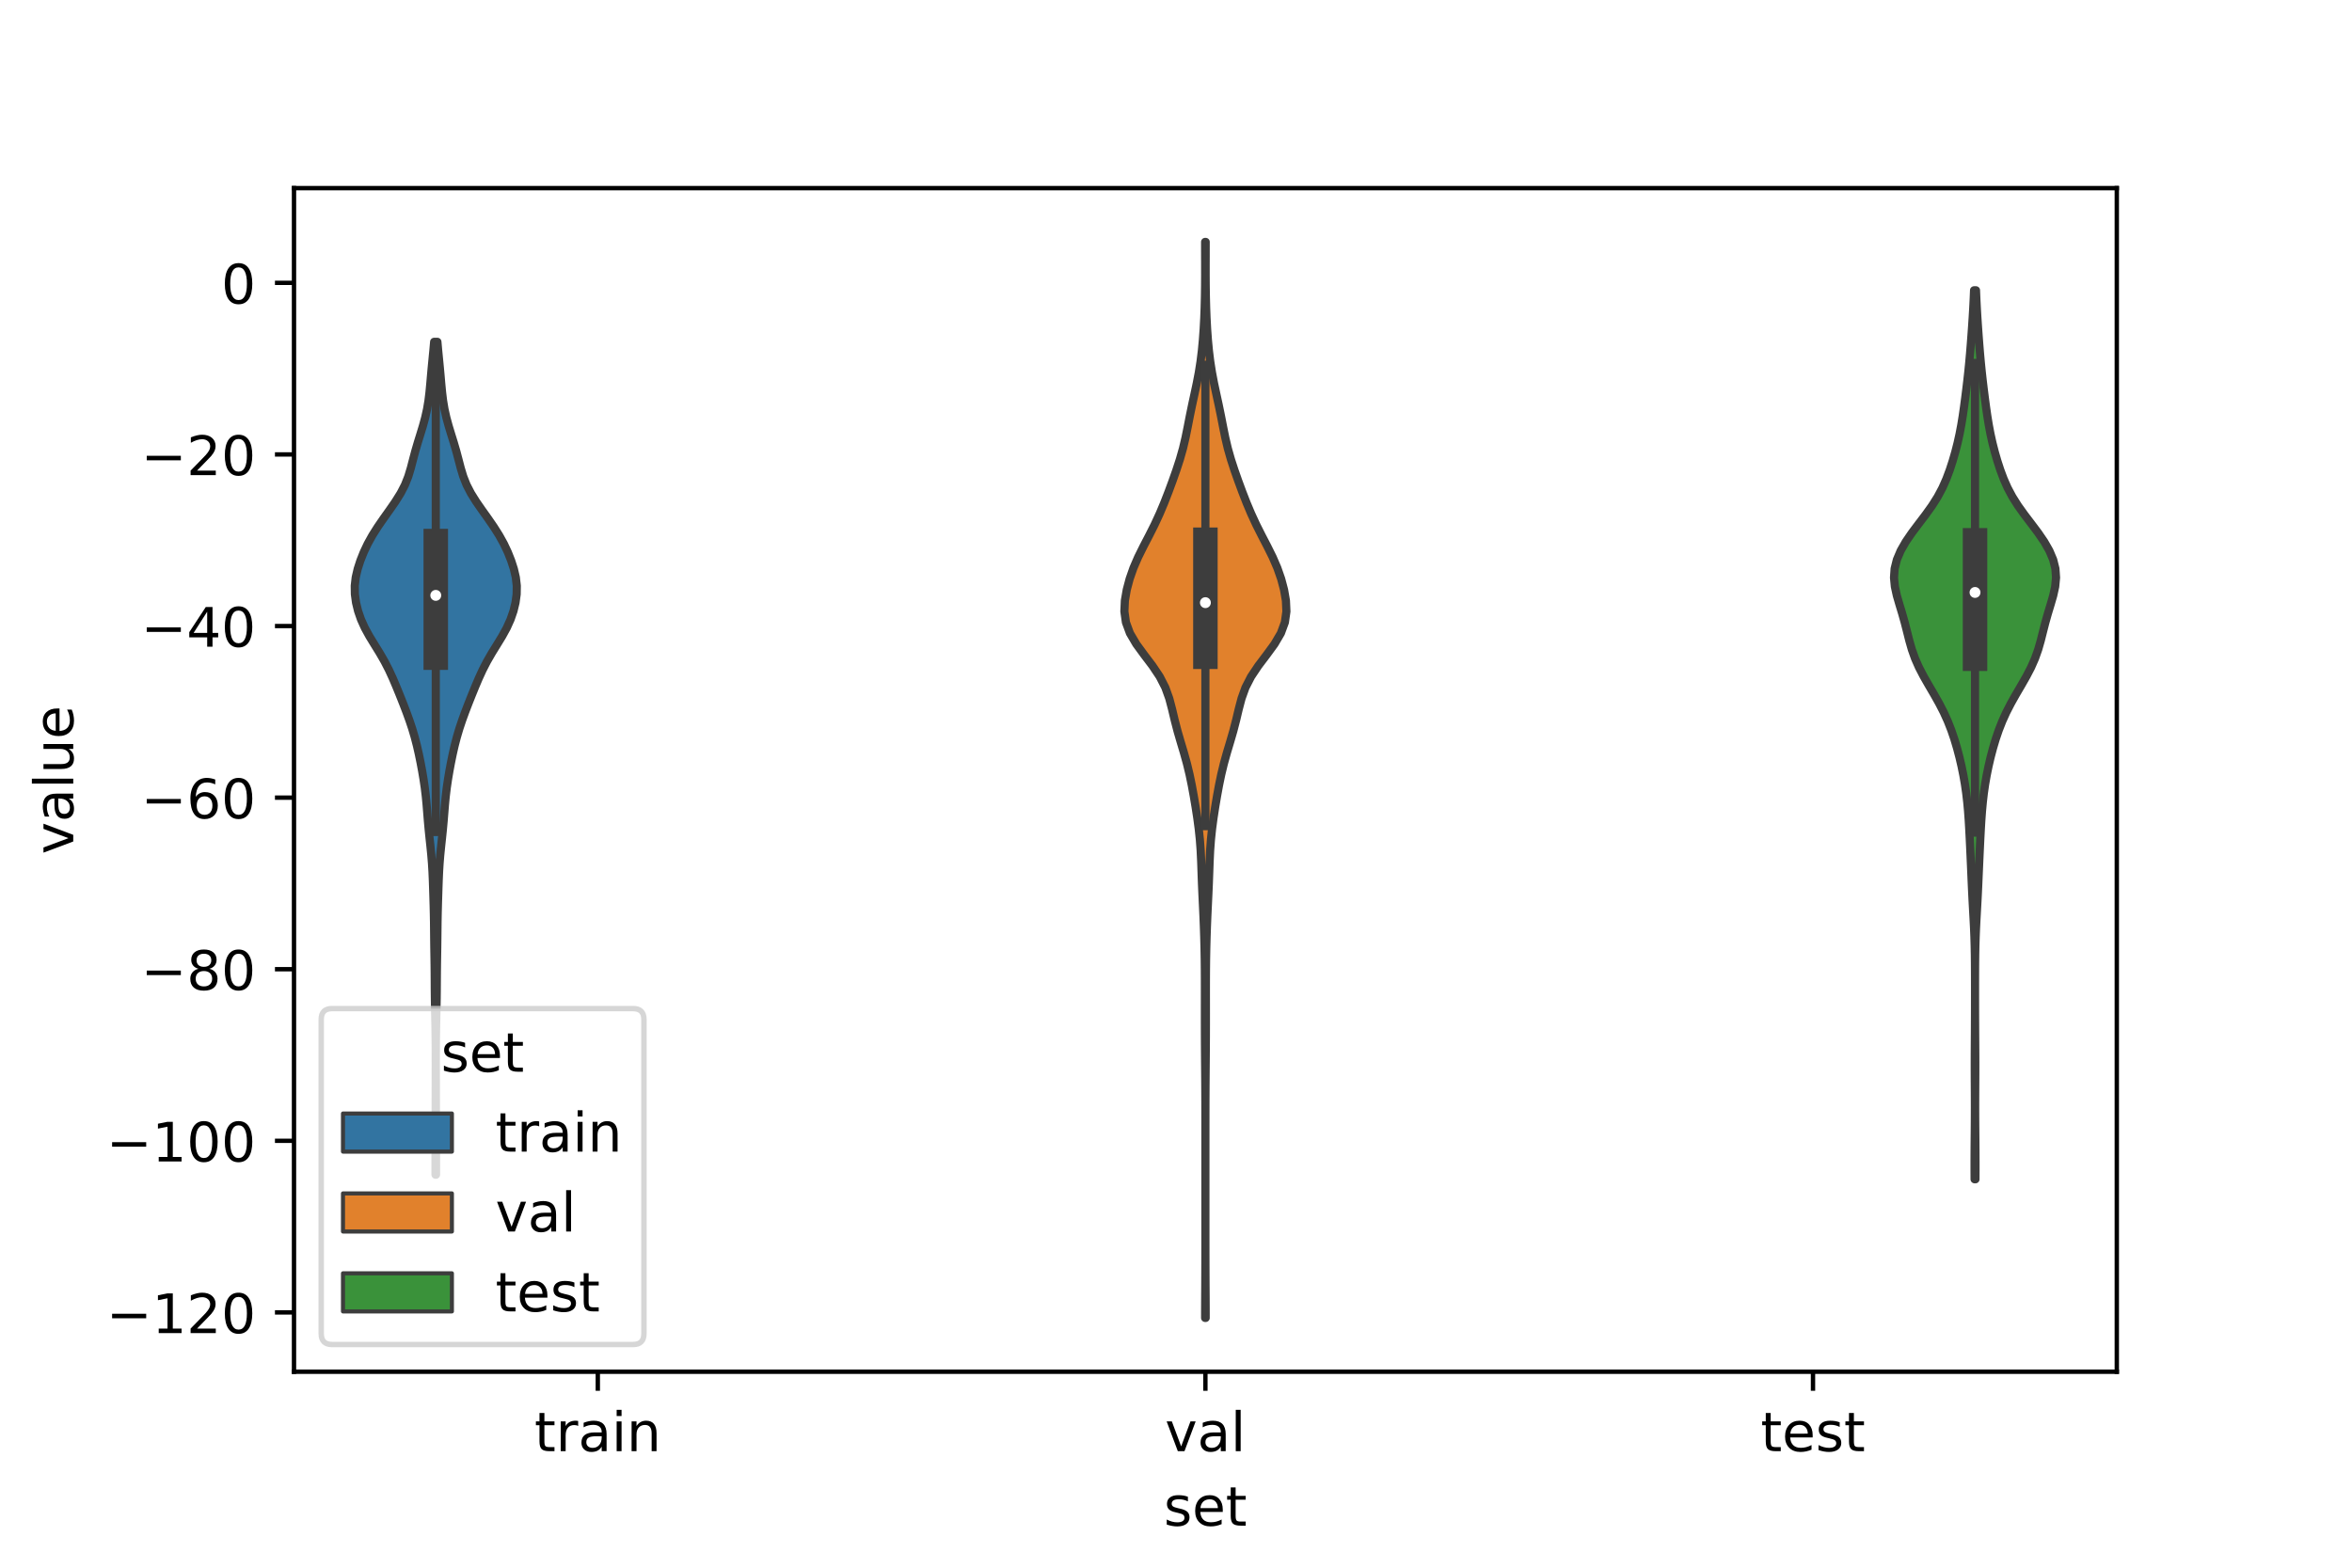 <?xml version="1.0" encoding="utf-8" standalone="no"?>
<!DOCTYPE svg PUBLIC "-//W3C//DTD SVG 1.1//EN"
  "http://www.w3.org/Graphics/SVG/1.1/DTD/svg11.dtd">
<!-- Created with matplotlib (https://matplotlib.org/) -->
<svg height="288pt" version="1.1" viewBox="0 0 432 288" width="432pt" xmlns="http://www.w3.org/2000/svg" xmlns:xlink="http://www.w3.org/1999/xlink">
 <defs>
  <style type="text/css">*{stroke-linecap:butt;stroke-linejoin:round;}</style>
 </defs>
 <g id="figure_1">
  <g id="patch_1">
   <path d="M 0 288 
L 432 288 
L 432 0 
L 0 0 
z
" style="fill:#ffffff;"/>
  </g>
  <g id="axes_1">
   <g id="patch_2">
    <path d="M 54 252 
L 388.8 252 
L 388.8 34.56 
L 54 34.56 
z
" style="fill:#ffffff;"/>
   </g>
   <g id="PolyCollection_1">
    <defs>
     <path d="M 80.089 -72.193 
L 79.991 -72.193 
L 79.987 -73.738 
L 79.99 -75.284 
L 79.997 -76.83 
L 80.005 -78.375 
L 80.012 -79.921 
L 80.016 -81.466 
L 80.017 -83.012 
L 80.017 -84.557 
L 80.018 -86.103 
L 80.021 -87.648 
L 80.026 -89.194 
L 80.03 -90.74 
L 80.033 -92.285 
L 80.031 -93.831 
L 80.025 -95.376 
L 80.013 -96.922 
L 79.994 -98.467 
L 79.967 -100.013 
L 79.935 -101.558 
L 79.902 -103.104 
L 79.875 -104.65 
L 79.858 -106.195 
L 79.849 -107.741 
L 79.839 -109.286 
L 79.822 -110.832 
L 79.797 -112.377 
L 79.771 -113.923 
L 79.751 -115.469 
L 79.735 -117.014 
L 79.718 -118.56 
L 79.69 -120.105 
L 79.652 -121.651 
L 79.606 -123.196 
L 79.557 -124.742 
L 79.504 -126.287 
L 79.437 -127.833 
L 79.344 -129.379 
L 79.219 -130.924 
L 79.066 -132.47 
L 78.901 -134.015 
L 78.742 -135.561 
L 78.602 -137.106 
L 78.477 -138.652 
L 78.353 -140.198 
L 78.206 -141.743 
L 78.02 -143.289 
L 77.794 -144.834 
L 77.533 -146.38 
L 77.244 -147.925 
L 76.928 -149.471 
L 76.576 -151.016 
L 76.176 -152.562 
L 75.719 -154.108 
L 75.204 -155.653 
L 74.642 -157.199 
L 74.047 -158.744 
L 73.433 -160.29 
L 72.803 -161.835 
L 72.146 -163.381 
L 71.436 -164.926 
L 70.641 -166.472 
L 69.751 -168.018 
L 68.796 -169.563 
L 67.852 -171.109 
L 67.003 -172.654 
L 66.305 -174.2 
L 65.77 -175.745 
L 65.394 -177.291 
L 65.183 -178.837 
L 65.16 -180.382 
L 65.338 -181.928 
L 65.696 -183.473 
L 66.196 -185.019 
L 66.811 -186.564 
L 67.543 -188.11 
L 68.4 -189.655 
L 69.377 -191.201 
L 70.442 -192.747 
L 71.544 -194.292 
L 72.616 -195.838 
L 73.583 -197.383 
L 74.382 -198.929 
L 74.994 -200.474 
L 75.46 -202.02 
L 75.862 -203.566 
L 76.273 -205.111 
L 76.724 -206.657 
L 77.204 -208.202 
L 77.675 -209.748 
L 78.096 -211.293 
L 78.44 -212.839 
L 78.698 -214.384 
L 78.885 -215.93 
L 79.032 -217.476 
L 79.166 -219.021 
L 79.306 -220.567 
L 79.455 -222.112 
L 79.605 -223.658 
L 79.742 -225.203 
L 80.338 -225.203 
L 80.338 -225.203 
L 80.475 -223.658 
L 80.625 -222.112 
L 80.774 -220.567 
L 80.914 -219.021 
L 81.048 -217.476 
L 81.195 -215.93 
L 81.382 -214.384 
L 81.64 -212.839 
L 81.984 -211.293 
L 82.405 -209.748 
L 82.876 -208.202 
L 83.356 -206.657 
L 83.807 -205.111 
L 84.218 -203.566 
L 84.62 -202.02 
L 85.086 -200.474 
L 85.698 -198.929 
L 86.497 -197.383 
L 87.464 -195.838 
L 88.536 -194.292 
L 89.638 -192.747 
L 90.703 -191.201 
L 91.68 -189.655 
L 92.537 -188.11 
L 93.269 -186.564 
L 93.884 -185.019 
L 94.384 -183.473 
L 94.742 -181.928 
L 94.92 -180.382 
L 94.897 -178.837 
L 94.686 -177.291 
L 94.31 -175.745 
L 93.775 -174.2 
L 93.077 -172.654 
L 92.228 -171.109 
L 91.284 -169.563 
L 90.329 -168.018 
L 89.439 -166.472 
L 88.644 -164.926 
L 87.934 -163.381 
L 87.277 -161.835 
L 86.647 -160.29 
L 86.033 -158.744 
L 85.438 -157.199 
L 84.876 -155.653 
L 84.361 -154.108 
L 83.904 -152.562 
L 83.504 -151.016 
L 83.152 -149.471 
L 82.836 -147.925 
L 82.547 -146.38 
L 82.286 -144.834 
L 82.06 -143.289 
L 81.874 -141.743 
L 81.727 -140.198 
L 81.603 -138.652 
L 81.478 -137.106 
L 81.338 -135.561 
L 81.179 -134.015 
L 81.014 -132.47 
L 80.861 -130.924 
L 80.736 -129.379 
L 80.643 -127.833 
L 80.576 -126.287 
L 80.523 -124.742 
L 80.474 -123.196 
L 80.428 -121.651 
L 80.39 -120.105 
L 80.362 -118.56 
L 80.345 -117.014 
L 80.329 -115.469 
L 80.309 -113.923 
L 80.283 -112.377 
L 80.258 -110.832 
L 80.241 -109.286 
L 80.231 -107.741 
L 80.222 -106.195 
L 80.205 -104.65 
L 80.178 -103.104 
L 80.145 -101.558 
L 80.113 -100.013 
L 80.086 -98.467 
L 80.067 -96.922 
L 80.055 -95.376 
L 80.049 -93.831 
L 80.047 -92.285 
L 80.05 -90.74 
L 80.054 -89.194 
L 80.059 -87.648 
L 80.062 -86.103 
L 80.063 -84.557 
L 80.063 -83.012 
L 80.064 -81.466 
L 80.068 -79.921 
L 80.075 -78.375 
L 80.083 -76.83 
L 80.09 -75.284 
L 80.093 -73.738 
L 80.089 -72.193 
z
" id="m1e83933c35" style="stroke:#3d3d3d;stroke-width:1.5;"/>
    </defs>
    <g clip-path="url(#p660377925d)">
     <use style="fill:#3274a1;stroke:#3d3d3d;stroke-width:1.5;" x="0" xlink:href="#m1e83933c35" y="288"/>
    </g>
   </g>
   <g id="PolyCollection_2">
    <defs>
     <path d="M 221.45 -45.884 
L 221.35 -45.884 
L 221.354 -47.88 
L 221.364 -49.877 
L 221.377 -51.874 
L 221.387 -53.87 
L 221.394 -55.867 
L 221.398 -57.864 
L 221.399 -59.86 
L 221.4 -61.857 
L 221.4 -63.854 
L 221.4 -65.851 
L 221.4 -67.847 
L 221.4 -69.844 
L 221.4 -71.841 
L 221.4 -73.837 
L 221.4 -75.834 
L 221.4 -77.831 
L 221.4 -79.827 
L 221.399 -81.824 
L 221.397 -83.821 
L 221.393 -85.818 
L 221.384 -87.814 
L 221.371 -89.811 
L 221.355 -91.808 
L 221.337 -93.804 
L 221.323 -95.801 
L 221.313 -97.798 
L 221.309 -99.794 
L 221.308 -101.791 
L 221.309 -103.788 
L 221.31 -105.784 
L 221.308 -107.781 
L 221.299 -109.778 
L 221.278 -111.775 
L 221.241 -113.771 
L 221.189 -115.768 
L 221.122 -117.765 
L 221.042 -119.761 
L 220.95 -121.758 
L 220.855 -123.755 
L 220.768 -125.751 
L 220.696 -127.748 
L 220.626 -129.745 
L 220.531 -131.741 
L 220.385 -133.738 
L 220.176 -135.735 
L 219.911 -137.732 
L 219.604 -139.728 
L 219.269 -141.725 
L 218.903 -143.722 
L 218.49 -145.718 
L 218.008 -147.715 
L 217.453 -149.712 
L 216.856 -151.708 
L 216.276 -153.705 
L 215.758 -155.702 
L 215.284 -157.699 
L 214.758 -159.695 
L 214.039 -161.692 
L 213.015 -163.689 
L 211.682 -165.685 
L 210.17 -167.682 
L 208.71 -169.679 
L 207.537 -171.675 
L 206.801 -173.672 
L 206.52 -175.669 
L 206.61 -177.665 
L 206.956 -179.662 
L 207.486 -181.659 
L 208.184 -183.656 
L 209.047 -185.652 
L 210.037 -187.649 
L 211.075 -189.646 
L 212.079 -191.642 
L 213.002 -193.639 
L 213.842 -195.636 
L 214.62 -197.632 
L 215.359 -199.629 
L 216.064 -201.626 
L 216.715 -203.622 
L 217.281 -205.619 
L 217.752 -207.616 
L 218.157 -209.613 
L 218.546 -211.609 
L 218.957 -213.606 
L 219.391 -215.603 
L 219.817 -217.599 
L 220.198 -219.596 
L 220.511 -221.593 
L 220.756 -223.589 
L 220.943 -225.586 
L 221.086 -227.583 
L 221.192 -229.58 
L 221.267 -231.576 
L 221.317 -233.573 
L 221.345 -235.57 
L 221.356 -237.566 
L 221.355 -239.563 
L 221.35 -241.56 
L 221.349 -243.556 
L 221.451 -243.556 
L 221.451 -243.556 
L 221.45 -241.56 
L 221.445 -239.563 
L 221.444 -237.566 
L 221.455 -235.57 
L 221.483 -233.573 
L 221.533 -231.576 
L 221.608 -229.58 
L 221.714 -227.583 
L 221.857 -225.586 
L 222.044 -223.589 
L 222.289 -221.593 
L 222.602 -219.596 
L 222.983 -217.599 
L 223.409 -215.603 
L 223.843 -213.606 
L 224.254 -211.609 
L 224.643 -209.613 
L 225.048 -207.616 
L 225.519 -205.619 
L 226.085 -203.622 
L 226.736 -201.626 
L 227.441 -199.629 
L 228.18 -197.632 
L 228.958 -195.636 
L 229.798 -193.639 
L 230.721 -191.642 
L 231.725 -189.646 
L 232.763 -187.649 
L 233.753 -185.652 
L 234.616 -183.656 
L 235.314 -181.659 
L 235.844 -179.662 
L 236.19 -177.665 
L 236.28 -175.669 
L 235.999 -173.672 
L 235.263 -171.675 
L 234.09 -169.679 
L 232.63 -167.682 
L 231.118 -165.685 
L 229.785 -163.689 
L 228.761 -161.692 
L 228.042 -159.695 
L 227.516 -157.699 
L 227.042 -155.702 
L 226.524 -153.705 
L 225.944 -151.708 
L 225.347 -149.712 
L 224.792 -147.715 
L 224.31 -145.718 
L 223.897 -143.722 
L 223.531 -141.725 
L 223.196 -139.728 
L 222.889 -137.732 
L 222.624 -135.735 
L 222.415 -133.738 
L 222.269 -131.741 
L 222.174 -129.745 
L 222.104 -127.748 
L 222.032 -125.751 
L 221.945 -123.755 
L 221.85 -121.758 
L 221.758 -119.761 
L 221.678 -117.765 
L 221.611 -115.768 
L 221.559 -113.771 
L 221.522 -111.775 
L 221.501 -109.778 
L 221.492 -107.781 
L 221.49 -105.784 
L 221.491 -103.788 
L 221.492 -101.791 
L 221.491 -99.794 
L 221.487 -97.798 
L 221.477 -95.801 
L 221.463 -93.804 
L 221.445 -91.808 
L 221.429 -89.811 
L 221.416 -87.814 
L 221.407 -85.818 
L 221.403 -83.821 
L 221.401 -81.824 
L 221.4 -79.827 
L 221.4 -77.831 
L 221.4 -75.834 
L 221.4 -73.837 
L 221.4 -71.841 
L 221.4 -69.844 
L 221.4 -67.847 
L 221.4 -65.851 
L 221.4 -63.854 
L 221.4 -61.857 
L 221.401 -59.86 
L 221.402 -57.864 
L 221.406 -55.867 
L 221.413 -53.87 
L 221.423 -51.874 
L 221.436 -49.877 
L 221.446 -47.88 
L 221.45 -45.884 
z
" id="mae3b6463e2" style="stroke:#3d3d3d;stroke-width:1.5;"/>
    </defs>
    <g clip-path="url(#p660377925d)">
     <use style="fill:#e1812c;stroke:#3d3d3d;stroke-width:1.5;" x="0" xlink:href="#mae3b6463e2" y="288"/>
    </g>
   </g>
   <g id="PolyCollection_3">
    <defs>
     <path d="M 362.839 -71.357 
L 362.681 -71.357 
L 362.673 -73.007 
L 362.673 -74.656 
L 362.68 -76.306 
L 362.692 -77.956 
L 362.707 -79.605 
L 362.721 -81.255 
L 362.731 -82.904 
L 362.735 -84.554 
L 362.732 -86.204 
L 362.725 -87.853 
L 362.716 -89.503 
L 362.71 -91.152 
L 362.709 -92.802 
L 362.714 -94.452 
L 362.724 -96.101 
L 362.734 -97.751 
L 362.744 -99.4 
L 362.751 -101.05 
L 362.756 -102.7 
L 362.758 -104.349 
L 362.759 -105.999 
L 362.758 -107.649 
L 362.754 -109.298 
L 362.745 -110.948 
L 362.727 -112.597 
L 362.696 -114.247 
L 362.646 -115.897 
L 362.578 -117.546 
L 362.494 -119.196 
L 362.403 -120.845 
L 362.313 -122.495 
L 362.231 -124.145 
L 362.156 -125.794 
L 362.085 -127.444 
L 362.013 -129.093 
L 361.94 -130.743 
L 361.864 -132.393 
L 361.785 -134.042 
L 361.699 -135.692 
L 361.601 -137.342 
L 361.482 -138.991 
L 361.331 -140.641 
L 361.141 -142.29 
L 360.903 -143.94 
L 360.616 -145.59 
L 360.28 -147.239 
L 359.895 -148.889 
L 359.461 -150.538 
L 358.97 -152.188 
L 358.409 -153.838 
L 357.762 -155.487 
L 357.015 -157.137 
L 356.167 -158.786 
L 355.238 -160.436 
L 354.272 -162.086 
L 353.328 -163.735 
L 352.469 -165.385 
L 351.741 -167.034 
L 351.155 -168.684 
L 350.683 -170.334 
L 350.267 -171.983 
L 349.845 -173.633 
L 349.38 -175.283 
L 348.879 -176.932 
L 348.401 -178.582 
L 348.038 -180.231 
L 347.88 -181.881 
L 347.994 -183.531 
L 348.406 -185.18 
L 349.104 -186.83 
L 350.047 -188.479 
L 351.177 -190.129 
L 352.415 -191.779 
L 353.67 -193.428 
L 354.853 -195.078 
L 355.896 -196.727 
L 356.776 -198.377 
L 357.505 -200.027 
L 358.121 -201.676 
L 358.658 -203.326 
L 359.135 -204.976 
L 359.556 -206.625 
L 359.921 -208.275 
L 360.233 -209.924 
L 360.501 -211.574 
L 360.737 -213.224 
L 360.955 -214.873 
L 361.162 -216.523 
L 361.358 -218.172 
L 361.54 -219.822 
L 361.704 -221.472 
L 361.851 -223.121 
L 361.984 -224.771 
L 362.108 -226.42 
L 362.225 -228.07 
L 362.334 -229.72 
L 362.431 -231.369 
L 362.514 -233.019 
L 362.583 -234.669 
L 362.937 -234.669 
L 362.937 -234.669 
L 363.006 -233.019 
L 363.089 -231.369 
L 363.186 -229.72 
L 363.295 -228.07 
L 363.412 -226.42 
L 363.536 -224.771 
L 363.669 -223.121 
L 363.816 -221.472 
L 363.98 -219.822 
L 364.162 -218.172 
L 364.358 -216.523 
L 364.565 -214.873 
L 364.783 -213.224 
L 365.019 -211.574 
L 365.287 -209.924 
L 365.599 -208.275 
L 365.964 -206.625 
L 366.385 -204.976 
L 366.862 -203.326 
L 367.399 -201.676 
L 368.015 -200.027 
L 368.744 -198.377 
L 369.624 -196.727 
L 370.667 -195.078 
L 371.85 -193.428 
L 373.105 -191.779 
L 374.343 -190.129 
L 375.473 -188.479 
L 376.416 -186.83 
L 377.114 -185.18 
L 377.526 -183.531 
L 377.64 -181.881 
L 377.482 -180.231 
L 377.119 -178.582 
L 376.641 -176.932 
L 376.14 -175.283 
L 375.675 -173.633 
L 375.253 -171.983 
L 374.837 -170.334 
L 374.365 -168.684 
L 373.779 -167.034 
L 373.051 -165.385 
L 372.192 -163.735 
L 371.248 -162.086 
L 370.282 -160.436 
L 369.353 -158.786 
L 368.505 -157.137 
L 367.758 -155.487 
L 367.111 -153.838 
L 366.55 -152.188 
L 366.059 -150.538 
L 365.625 -148.889 
L 365.24 -147.239 
L 364.904 -145.59 
L 364.617 -143.94 
L 364.379 -142.29 
L 364.189 -140.641 
L 364.038 -138.991 
L 363.919 -137.342 
L 363.821 -135.692 
L 363.735 -134.042 
L 363.656 -132.393 
L 363.58 -130.743 
L 363.507 -129.093 
L 363.435 -127.444 
L 363.364 -125.794 
L 363.289 -124.145 
L 363.207 -122.495 
L 363.117 -120.845 
L 363.026 -119.196 
L 362.942 -117.546 
L 362.874 -115.897 
L 362.824 -114.247 
L 362.793 -112.597 
L 362.775 -110.948 
L 362.766 -109.298 
L 362.762 -107.649 
L 362.761 -105.999 
L 362.762 -104.349 
L 362.764 -102.7 
L 362.769 -101.05 
L 362.776 -99.4 
L 362.786 -97.751 
L 362.796 -96.101 
L 362.806 -94.452 
L 362.811 -92.802 
L 362.81 -91.152 
L 362.804 -89.503 
L 362.795 -87.853 
L 362.788 -86.204 
L 362.785 -84.554 
L 362.789 -82.904 
L 362.799 -81.255 
L 362.813 -79.605 
L 362.828 -77.956 
L 362.84 -76.306 
L 362.847 -74.656 
L 362.847 -73.007 
L 362.839 -71.357 
z
" id="m140e6b0189" style="stroke:#3d3d3d;stroke-width:1.5;"/>
    </defs>
    <g clip-path="url(#p660377925d)">
     <use style="fill:#3a923a;stroke:#3d3d3d;stroke-width:1.5;" x="0" xlink:href="#m140e6b0189" y="288"/>
    </g>
   </g>
   <g id="patch_3">
    <path clip-path="url(#p660377925d)" d="M 109.8 51.962 
L 109.8 51.962 
L 109.8 51.962 
L 109.8 51.962 
z
" style="fill:#3274a1;stroke:#3d3d3d;stroke-linejoin:miter;stroke-width:0.75;"/>
   </g>
   <g id="patch_4">
    <path clip-path="url(#p660377925d)" d="M 109.8 51.962 
L 109.8 51.962 
L 109.8 51.962 
L 109.8 51.962 
z
" style="fill:#e1812c;stroke:#3d3d3d;stroke-linejoin:miter;stroke-width:0.75;"/>
   </g>
   <g id="patch_5">
    <path clip-path="url(#p660377925d)" d="M 109.8 51.962 
L 109.8 51.962 
L 109.8 51.962 
L 109.8 51.962 
z
" style="fill:#3a923a;stroke:#3d3d3d;stroke-linejoin:miter;stroke-width:0.75;"/>
   </g>
   <g id="matplotlib.axis_1">
    <g id="xtick_1">
     <g id="line2d_1">
      <defs>
       <path d="M 0 0 
L 0 3.5 
" id="me45b141581" style="stroke:#000000;stroke-width:0.8;"/>
      </defs>
      <g>
       <use style="stroke:#000000;stroke-width:0.8;" x="109.8" xlink:href="#me45b141581" y="252"/>
      </g>
     </g>
     <g id="text_1">
      <!-- train -->
      <g transform="translate(98.162 266.598)scale(0.1 -0.1)">
       <defs>
        <path d="M 18.312 70.219 
L 18.312 54.688 
L 36.812 54.688 
L 36.812 47.703 
L 18.312 47.703 
L 18.312 18.016 
Q 18.312 11.328 20.141 9.422 
Q 21.969 7.516 27.594 7.516 
L 36.812 7.516 
L 36.812 0 
L 27.594 0 
Q 17.188 0 13.234 3.875 
Q 9.281 7.766 9.281 18.016 
L 9.281 47.703 
L 2.688 47.703 
L 2.688 54.688 
L 9.281 54.688 
L 9.281 70.219 
z
" id="DejaVuSans-116"/>
        <path d="M 41.109 46.297 
Q 39.594 47.172 37.812 47.578 
Q 36.031 48 33.891 48 
Q 26.266 48 22.188 43.047 
Q 18.109 38.094 18.109 28.812 
L 18.109 0 
L 9.078 0 
L 9.078 54.688 
L 18.109 54.688 
L 18.109 46.188 
Q 20.953 51.172 25.484 53.578 
Q 30.031 56 36.531 56 
Q 37.453 56 38.578 55.875 
Q 39.703 55.766 41.062 55.516 
z
" id="DejaVuSans-114"/>
        <path d="M 34.281 27.484 
Q 23.391 27.484 19.188 25 
Q 14.984 22.516 14.984 16.5 
Q 14.984 11.719 18.141 8.906 
Q 21.297 6.109 26.703 6.109 
Q 34.188 6.109 38.703 11.406 
Q 43.219 16.703 43.219 25.484 
L 43.219 27.484 
z
M 52.203 31.203 
L 52.203 0 
L 43.219 0 
L 43.219 8.297 
Q 40.141 3.328 35.547 0.953 
Q 30.953 -1.422 24.312 -1.422 
Q 15.922 -1.422 10.953 3.297 
Q 6 8.016 6 15.922 
Q 6 25.141 12.172 29.828 
Q 18.359 34.516 30.609 34.516 
L 43.219 34.516 
L 43.219 35.406 
Q 43.219 41.609 39.141 45 
Q 35.062 48.391 27.688 48.391 
Q 23 48.391 18.547 47.266 
Q 14.109 46.141 10.016 43.891 
L 10.016 52.203 
Q 14.938 54.109 19.578 55.047 
Q 24.219 56 28.609 56 
Q 40.484 56 46.344 49.844 
Q 52.203 43.703 52.203 31.203 
z
" id="DejaVuSans-97"/>
        <path d="M 9.422 54.688 
L 18.406 54.688 
L 18.406 0 
L 9.422 0 
z
M 9.422 75.984 
L 18.406 75.984 
L 18.406 64.594 
L 9.422 64.594 
z
" id="DejaVuSans-105"/>
        <path d="M 54.891 33.016 
L 54.891 0 
L 45.906 0 
L 45.906 32.719 
Q 45.906 40.484 42.875 44.328 
Q 39.844 48.188 33.797 48.188 
Q 26.516 48.188 22.312 43.547 
Q 18.109 38.922 18.109 30.906 
L 18.109 0 
L 9.078 0 
L 9.078 54.688 
L 18.109 54.688 
L 18.109 46.188 
Q 21.344 51.125 25.703 53.562 
Q 30.078 56 35.797 56 
Q 45.219 56 50.047 50.172 
Q 54.891 44.344 54.891 33.016 
z
" id="DejaVuSans-110"/>
       </defs>
       <use xlink:href="#DejaVuSans-116"/>
       <use x="39.209" xlink:href="#DejaVuSans-114"/>
       <use x="80.322" xlink:href="#DejaVuSans-97"/>
       <use x="141.602" xlink:href="#DejaVuSans-105"/>
       <use x="169.385" xlink:href="#DejaVuSans-110"/>
      </g>
     </g>
    </g>
    <g id="xtick_2">
     <g id="line2d_2">
      <g>
       <use style="stroke:#000000;stroke-width:0.8;" x="221.4" xlink:href="#me45b141581" y="252"/>
      </g>
     </g>
     <g id="text_2">
      <!-- val -->
      <g transform="translate(213.988 266.598)scale(0.1 -0.1)">
       <defs>
        <path d="M 2.984 54.688 
L 12.5 54.688 
L 29.594 8.797 
L 46.688 54.688 
L 56.203 54.688 
L 35.688 0 
L 23.484 0 
z
" id="DejaVuSans-118"/>
        <path d="M 9.422 75.984 
L 18.406 75.984 
L 18.406 0 
L 9.422 0 
z
" id="DejaVuSans-108"/>
       </defs>
       <use xlink:href="#DejaVuSans-118"/>
       <use x="59.18" xlink:href="#DejaVuSans-97"/>
       <use x="120.459" xlink:href="#DejaVuSans-108"/>
      </g>
     </g>
    </g>
    <g id="xtick_3">
     <g id="line2d_3">
      <g>
       <use style="stroke:#000000;stroke-width:0.8;" x="333" xlink:href="#me45b141581" y="252"/>
      </g>
     </g>
     <g id="text_3">
      <!-- test -->
      <g transform="translate(323.398 266.598)scale(0.1 -0.1)">
       <defs>
        <path d="M 56.203 29.594 
L 56.203 25.203 
L 14.891 25.203 
Q 15.484 15.922 20.484 11.062 
Q 25.484 6.203 34.422 6.203 
Q 39.594 6.203 44.453 7.469 
Q 49.312 8.734 54.109 11.281 
L 54.109 2.781 
Q 49.266 0.734 44.188 -0.344 
Q 39.109 -1.422 33.891 -1.422 
Q 20.797 -1.422 13.156 6.188 
Q 5.516 13.812 5.516 26.812 
Q 5.516 40.234 12.766 48.109 
Q 20.016 56 32.328 56 
Q 43.359 56 49.781 48.891 
Q 56.203 41.797 56.203 29.594 
z
M 47.219 32.234 
Q 47.125 39.594 43.094 43.984 
Q 39.062 48.391 32.422 48.391 
Q 24.906 48.391 20.391 44.141 
Q 15.875 39.891 15.188 32.172 
z
" id="DejaVuSans-101"/>
        <path d="M 44.281 53.078 
L 44.281 44.578 
Q 40.484 46.531 36.375 47.5 
Q 32.281 48.484 27.875 48.484 
Q 21.188 48.484 17.844 46.438 
Q 14.5 44.391 14.5 40.281 
Q 14.5 37.156 16.891 35.375 
Q 19.281 33.594 26.516 31.984 
L 29.594 31.297 
Q 39.156 29.25 43.188 25.516 
Q 47.219 21.781 47.219 15.094 
Q 47.219 7.469 41.188 3.016 
Q 35.156 -1.422 24.609 -1.422 
Q 20.219 -1.422 15.453 -0.562 
Q 10.688 0.297 5.422 2 
L 5.422 11.281 
Q 10.406 8.688 15.234 7.391 
Q 20.062 6.109 24.812 6.109 
Q 31.156 6.109 34.562 8.281 
Q 37.984 10.453 37.984 14.406 
Q 37.984 18.062 35.516 20.016 
Q 33.062 21.969 24.703 23.781 
L 21.578 24.516 
Q 13.234 26.266 9.516 29.906 
Q 5.812 33.547 5.812 39.891 
Q 5.812 47.609 11.281 51.797 
Q 16.75 56 26.812 56 
Q 31.781 56 36.172 55.266 
Q 40.578 54.547 44.281 53.078 
z
" id="DejaVuSans-115"/>
       </defs>
       <use xlink:href="#DejaVuSans-116"/>
       <use x="39.209" xlink:href="#DejaVuSans-101"/>
       <use x="100.732" xlink:href="#DejaVuSans-115"/>
       <use x="152.832" xlink:href="#DejaVuSans-116"/>
      </g>
     </g>
    </g>
    <g id="text_4">
     <!-- set -->
     <g transform="translate(213.759 280.277)scale(0.1 -0.1)">
      <use xlink:href="#DejaVuSans-115"/>
      <use x="52.1" xlink:href="#DejaVuSans-101"/>
      <use x="113.623" xlink:href="#DejaVuSans-116"/>
     </g>
    </g>
   </g>
   <g id="matplotlib.axis_2">
    <g id="ytick_1">
     <g id="line2d_4">
      <defs>
       <path d="M 0 0 
L -3.5 0 
" id="m2648d73d0c" style="stroke:#000000;stroke-width:0.8;"/>
      </defs>
      <g>
       <use style="stroke:#000000;stroke-width:0.8;" x="54" xlink:href="#m2648d73d0c" y="241.102"/>
      </g>
     </g>
     <g id="text_5">
      <!-- −120 -->
      <g transform="translate(19.533 244.901)scale(0.1 -0.1)">
       <defs>
        <path d="M 10.594 35.5 
L 73.188 35.5 
L 73.188 27.203 
L 10.594 27.203 
z
" id="DejaVuSans-8722"/>
        <path d="M 12.406 8.297 
L 28.516 8.297 
L 28.516 63.922 
L 10.984 60.406 
L 10.984 69.391 
L 28.422 72.906 
L 38.281 72.906 
L 38.281 8.297 
L 54.391 8.297 
L 54.391 0 
L 12.406 0 
z
" id="DejaVuSans-49"/>
        <path d="M 19.188 8.297 
L 53.609 8.297 
L 53.609 0 
L 7.328 0 
L 7.328 8.297 
Q 12.938 14.109 22.625 23.891 
Q 32.328 33.688 34.812 36.531 
Q 39.547 41.844 41.422 45.531 
Q 43.312 49.219 43.312 52.781 
Q 43.312 58.594 39.234 62.25 
Q 35.156 65.922 28.609 65.922 
Q 23.969 65.922 18.812 64.312 
Q 13.672 62.703 7.812 59.422 
L 7.812 69.391 
Q 13.766 71.781 18.938 73 
Q 24.125 74.219 28.422 74.219 
Q 39.75 74.219 46.484 68.547 
Q 53.219 62.891 53.219 53.422 
Q 53.219 48.922 51.531 44.891 
Q 49.859 40.875 45.406 35.406 
Q 44.188 33.984 37.641 27.219 
Q 31.109 20.453 19.188 8.297 
z
" id="DejaVuSans-50"/>
        <path d="M 31.781 66.406 
Q 24.172 66.406 20.328 58.906 
Q 16.5 51.422 16.5 36.375 
Q 16.5 21.391 20.328 13.891 
Q 24.172 6.391 31.781 6.391 
Q 39.453 6.391 43.281 13.891 
Q 47.125 21.391 47.125 36.375 
Q 47.125 51.422 43.281 58.906 
Q 39.453 66.406 31.781 66.406 
z
M 31.781 74.219 
Q 44.047 74.219 50.516 64.516 
Q 56.984 54.828 56.984 36.375 
Q 56.984 17.969 50.516 8.266 
Q 44.047 -1.422 31.781 -1.422 
Q 19.531 -1.422 13.062 8.266 
Q 6.594 17.969 6.594 36.375 
Q 6.594 54.828 13.062 64.516 
Q 19.531 74.219 31.781 74.219 
z
" id="DejaVuSans-48"/>
       </defs>
       <use xlink:href="#DejaVuSans-8722"/>
       <use x="83.789" xlink:href="#DejaVuSans-49"/>
       <use x="147.412" xlink:href="#DejaVuSans-50"/>
       <use x="211.035" xlink:href="#DejaVuSans-48"/>
      </g>
     </g>
    </g>
    <g id="ytick_2">
     <g id="line2d_5">
      <g>
       <use style="stroke:#000000;stroke-width:0.8;" x="54" xlink:href="#m2648d73d0c" y="209.579"/>
      </g>
     </g>
     <g id="text_6">
      <!-- −100 -->
      <g transform="translate(19.533 213.378)scale(0.1 -0.1)">
       <use xlink:href="#DejaVuSans-8722"/>
       <use x="83.789" xlink:href="#DejaVuSans-49"/>
       <use x="147.412" xlink:href="#DejaVuSans-48"/>
       <use x="211.035" xlink:href="#DejaVuSans-48"/>
      </g>
     </g>
    </g>
    <g id="ytick_3">
     <g id="line2d_6">
      <g>
       <use style="stroke:#000000;stroke-width:0.8;" x="54" xlink:href="#m2648d73d0c" y="178.055"/>
      </g>
     </g>
     <g id="text_7">
      <!-- −80 -->
      <g transform="translate(25.895 181.854)scale(0.1 -0.1)">
       <defs>
        <path d="M 31.781 34.625 
Q 24.75 34.625 20.719 30.859 
Q 16.703 27.094 16.703 20.516 
Q 16.703 13.922 20.719 10.156 
Q 24.75 6.391 31.781 6.391 
Q 38.812 6.391 42.859 10.172 
Q 46.922 13.969 46.922 20.516 
Q 46.922 27.094 42.891 30.859 
Q 38.875 34.625 31.781 34.625 
z
M 21.922 38.812 
Q 15.578 40.375 12.031 44.719 
Q 8.5 49.078 8.5 55.328 
Q 8.5 64.062 14.719 69.141 
Q 20.953 74.219 31.781 74.219 
Q 42.672 74.219 48.875 69.141 
Q 55.078 64.062 55.078 55.328 
Q 55.078 49.078 51.531 44.719 
Q 48 40.375 41.703 38.812 
Q 48.828 37.156 52.797 32.312 
Q 56.781 27.484 56.781 20.516 
Q 56.781 9.906 50.312 4.234 
Q 43.844 -1.422 31.781 -1.422 
Q 19.734 -1.422 13.25 4.234 
Q 6.781 9.906 6.781 20.516 
Q 6.781 27.484 10.781 32.312 
Q 14.797 37.156 21.922 38.812 
z
M 18.312 54.391 
Q 18.312 48.734 21.844 45.562 
Q 25.391 42.391 31.781 42.391 
Q 38.141 42.391 41.719 45.562 
Q 45.312 48.734 45.312 54.391 
Q 45.312 60.062 41.719 63.234 
Q 38.141 66.406 31.781 66.406 
Q 25.391 66.406 21.844 63.234 
Q 18.312 60.062 18.312 54.391 
z
" id="DejaVuSans-56"/>
       </defs>
       <use xlink:href="#DejaVuSans-8722"/>
       <use x="83.789" xlink:href="#DejaVuSans-56"/>
       <use x="147.412" xlink:href="#DejaVuSans-48"/>
      </g>
     </g>
    </g>
    <g id="ytick_4">
     <g id="line2d_7">
      <g>
       <use style="stroke:#000000;stroke-width:0.8;" x="54" xlink:href="#m2648d73d0c" y="146.532"/>
      </g>
     </g>
     <g id="text_8">
      <!-- −60 -->
      <g transform="translate(25.895 150.331)scale(0.1 -0.1)">
       <defs>
        <path d="M 33.016 40.375 
Q 26.375 40.375 22.484 35.828 
Q 18.609 31.297 18.609 23.391 
Q 18.609 15.531 22.484 10.953 
Q 26.375 6.391 33.016 6.391 
Q 39.656 6.391 43.531 10.953 
Q 47.406 15.531 47.406 23.391 
Q 47.406 31.297 43.531 35.828 
Q 39.656 40.375 33.016 40.375 
z
M 52.594 71.297 
L 52.594 62.312 
Q 48.875 64.062 45.094 64.984 
Q 41.312 65.922 37.594 65.922 
Q 27.828 65.922 22.672 59.328 
Q 17.531 52.734 16.797 39.406 
Q 19.672 43.656 24.016 45.922 
Q 28.375 48.188 33.594 48.188 
Q 44.578 48.188 50.953 41.516 
Q 57.328 34.859 57.328 23.391 
Q 57.328 12.156 50.688 5.359 
Q 44.047 -1.422 33.016 -1.422 
Q 20.359 -1.422 13.672 8.266 
Q 6.984 17.969 6.984 36.375 
Q 6.984 53.656 15.188 63.938 
Q 23.391 74.219 37.203 74.219 
Q 40.922 74.219 44.703 73.484 
Q 48.484 72.75 52.594 71.297 
z
" id="DejaVuSans-54"/>
       </defs>
       <use xlink:href="#DejaVuSans-8722"/>
       <use x="83.789" xlink:href="#DejaVuSans-54"/>
       <use x="147.412" xlink:href="#DejaVuSans-48"/>
      </g>
     </g>
    </g>
    <g id="ytick_5">
     <g id="line2d_8">
      <g>
       <use style="stroke:#000000;stroke-width:0.8;" x="54" xlink:href="#m2648d73d0c" y="115.008"/>
      </g>
     </g>
     <g id="text_9">
      <!-- −40 -->
      <g transform="translate(25.895 118.808)scale(0.1 -0.1)">
       <defs>
        <path d="M 37.797 64.312 
L 12.891 25.391 
L 37.797 25.391 
z
M 35.203 72.906 
L 47.609 72.906 
L 47.609 25.391 
L 58.016 25.391 
L 58.016 17.188 
L 47.609 17.188 
L 47.609 0 
L 37.797 0 
L 37.797 17.188 
L 4.891 17.188 
L 4.891 26.703 
z
" id="DejaVuSans-52"/>
       </defs>
       <use xlink:href="#DejaVuSans-8722"/>
       <use x="83.789" xlink:href="#DejaVuSans-52"/>
       <use x="147.412" xlink:href="#DejaVuSans-48"/>
      </g>
     </g>
    </g>
    <g id="ytick_6">
     <g id="line2d_9">
      <g>
       <use style="stroke:#000000;stroke-width:0.8;" x="54" xlink:href="#m2648d73d0c" y="83.485"/>
      </g>
     </g>
     <g id="text_10">
      <!-- −20 -->
      <g transform="translate(25.895 87.284)scale(0.1 -0.1)">
       <use xlink:href="#DejaVuSans-8722"/>
       <use x="83.789" xlink:href="#DejaVuSans-50"/>
       <use x="147.412" xlink:href="#DejaVuSans-48"/>
      </g>
     </g>
    </g>
    <g id="ytick_7">
     <g id="line2d_10">
      <g>
       <use style="stroke:#000000;stroke-width:0.8;" x="54" xlink:href="#m2648d73d0c" y="51.962"/>
      </g>
     </g>
     <g id="text_11">
      <!-- 0 -->
      <g transform="translate(40.638 55.761)scale(0.1 -0.1)">
       <use xlink:href="#DejaVuSans-48"/>
      </g>
     </g>
    </g>
    <g id="text_12">
     <!-- value -->
     <g transform="translate(13.453 156.938)rotate(-90)scale(0.1 -0.1)">
      <defs>
       <path d="M 8.5 21.578 
L 8.5 54.688 
L 17.484 54.688 
L 17.484 21.922 
Q 17.484 14.156 20.5 10.266 
Q 23.531 6.391 29.594 6.391 
Q 36.859 6.391 41.078 11.031 
Q 45.312 15.672 45.312 23.688 
L 45.312 54.688 
L 54.297 54.688 
L 54.297 0 
L 45.312 0 
L 45.312 8.406 
Q 42.047 3.422 37.719 1 
Q 33.406 -1.422 27.688 -1.422 
Q 18.266 -1.422 13.375 4.438 
Q 8.5 10.297 8.5 21.578 
z
M 31.109 56 
z
" id="DejaVuSans-117"/>
      </defs>
      <use xlink:href="#DejaVuSans-118"/>
      <use x="59.18" xlink:href="#DejaVuSans-97"/>
      <use x="120.459" xlink:href="#DejaVuSans-108"/>
      <use x="148.242" xlink:href="#DejaVuSans-117"/>
      <use x="211.621" xlink:href="#DejaVuSans-101"/>
     </g>
    </g>
   </g>
   <g id="line2d_11">
    <path clip-path="url(#p660377925d)" d="M 80.04 152.85 
L 80.04 67.455 
" style="fill:none;stroke:#3d3d3d;stroke-linecap:square;stroke-width:1.5;"/>
   </g>
   <g id="line2d_12">
    <path clip-path="url(#p660377925d)" d="M 80.04 120.816 
L 80.04 99.399 
" style="fill:none;stroke:#3d3d3d;stroke-linecap:square;stroke-width:4.5;"/>
   </g>
   <g id="line2d_13">
    <path clip-path="url(#p660377925d)" d="M 221.4 151.776 
L 221.4 67.002 
" style="fill:none;stroke:#3d3d3d;stroke-linecap:square;stroke-width:1.5;"/>
   </g>
   <g id="line2d_14">
    <path clip-path="url(#p660377925d)" d="M 221.4 120.653 
L 221.4 99.159 
" style="fill:none;stroke:#3d3d3d;stroke-linecap:square;stroke-width:4.5;"/>
   </g>
   <g id="line2d_15">
    <path clip-path="url(#p660377925d)" d="M 362.76 152.958 
L 362.76 66.669 
" style="fill:none;stroke:#3d3d3d;stroke-linecap:square;stroke-width:1.5;"/>
   </g>
   <g id="line2d_16">
    <path clip-path="url(#p660377925d)" d="M 362.76 121.011 
L 362.76 99.262 
" style="fill:none;stroke:#3d3d3d;stroke-linecap:square;stroke-width:4.5;"/>
   </g>
   <g id="patch_6">
    <path d="M 54 252 
L 54 34.56 
" style="fill:none;stroke:#000000;stroke-linecap:square;stroke-linejoin:miter;stroke-width:0.8;"/>
   </g>
   <g id="patch_7">
    <path d="M 388.8 252 
L 388.8 34.56 
" style="fill:none;stroke:#000000;stroke-linecap:square;stroke-linejoin:miter;stroke-width:0.8;"/>
   </g>
   <g id="patch_8">
    <path d="M 54 252 
L 388.8 252 
" style="fill:none;stroke:#000000;stroke-linecap:square;stroke-linejoin:miter;stroke-width:0.8;"/>
   </g>
   <g id="patch_9">
    <path d="M 54 34.56 
L 388.8 34.56 
" style="fill:none;stroke:#000000;stroke-linecap:square;stroke-linejoin:miter;stroke-width:0.8;"/>
   </g>
   <g id="PathCollection_1">
    <defs>
     <path d="M 0 1.5 
C 0.398 1.5 0.779 1.342 1.061 1.061 
C 1.342 0.779 1.5 0.398 1.5 0 
C 1.5 -0.398 1.342 -0.779 1.061 -1.061 
C 0.779 -1.342 0.398 -1.5 0 -1.5 
C -0.398 -1.5 -0.779 -1.342 -1.061 -1.061 
C -1.342 -0.779 -1.5 -0.398 -1.5 0 
C -1.5 0.398 -1.342 0.779 -1.061 1.061 
C -0.779 1.342 -0.398 1.5 0 1.5 
z
" id="m02f837dd00" style="stroke:#3d3d3d;"/>
    </defs>
    <g clip-path="url(#p660377925d)">
     <use style="fill:#ffffff;stroke:#3d3d3d;" x="80.04" xlink:href="#m02f837dd00" y="109.376"/>
    </g>
   </g>
   <g id="PathCollection_2">
    <g clip-path="url(#p660377925d)">
     <use style="fill:#ffffff;stroke:#3d3d3d;" x="221.4" xlink:href="#m02f837dd00" y="110.714"/>
    </g>
   </g>
   <g id="PathCollection_3">
    <g clip-path="url(#p660377925d)">
     <use style="fill:#ffffff;stroke:#3d3d3d;" x="362.76" xlink:href="#m02f837dd00" y="108.839"/>
    </g>
   </g>
   <g id="legend_1">
    <g id="patch_10">
     <path d="M 61 247 
L 116.275 247 
Q 118.275 247 118.275 245 
L 118.275 187.287 
Q 118.275 185.287 116.275 185.287 
L 61 185.287 
Q 59 185.287 59 187.287 
L 59 245 
Q 59 247 61 247 
z
" style="fill:#ffffff;opacity:0.8;stroke:#cccccc;stroke-linejoin:miter;"/>
    </g>
    <g id="text_13">
     <!-- set -->
     <g transform="translate(80.996 196.886)scale(0.1 -0.1)">
      <use xlink:href="#DejaVuSans-115"/>
      <use x="52.1" xlink:href="#DejaVuSans-101"/>
      <use x="113.623" xlink:href="#DejaVuSans-116"/>
     </g>
    </g>
    <g id="patch_11">
     <path d="M 63 211.564 
L 83 211.564 
L 83 204.564 
L 63 204.564 
z
" style="fill:#3274a1;stroke:#3d3d3d;stroke-linejoin:miter;stroke-width:0.75;"/>
    </g>
    <g id="text_14">
     <!-- train -->
     <g transform="translate(91 211.564)scale(0.1 -0.1)">
      <use xlink:href="#DejaVuSans-116"/>
      <use x="39.209" xlink:href="#DejaVuSans-114"/>
      <use x="80.322" xlink:href="#DejaVuSans-97"/>
      <use x="141.602" xlink:href="#DejaVuSans-105"/>
      <use x="169.385" xlink:href="#DejaVuSans-110"/>
     </g>
    </g>
    <g id="patch_12">
     <path d="M 63 226.242 
L 83 226.242 
L 83 219.242 
L 63 219.242 
z
" style="fill:#e1812c;stroke:#3d3d3d;stroke-linejoin:miter;stroke-width:0.75;"/>
    </g>
    <g id="text_15">
     <!-- val -->
     <g transform="translate(91 226.242)scale(0.1 -0.1)">
      <use xlink:href="#DejaVuSans-118"/>
      <use x="59.18" xlink:href="#DejaVuSans-97"/>
      <use x="120.459" xlink:href="#DejaVuSans-108"/>
     </g>
    </g>
    <g id="patch_13">
     <path d="M 63 240.92 
L 83 240.92 
L 83 233.92 
L 63 233.92 
z
" style="fill:#3a923a;stroke:#3d3d3d;stroke-linejoin:miter;stroke-width:0.75;"/>
    </g>
    <g id="text_16">
     <!-- test -->
     <g transform="translate(91 240.92)scale(0.1 -0.1)">
      <use xlink:href="#DejaVuSans-116"/>
      <use x="39.209" xlink:href="#DejaVuSans-101"/>
      <use x="100.732" xlink:href="#DejaVuSans-115"/>
      <use x="152.832" xlink:href="#DejaVuSans-116"/>
     </g>
    </g>
   </g>
  </g>
 </g>
 <defs>
  <clipPath id="p660377925d">
   <rect height="217.44" width="334.8" x="54" y="34.56"/>
  </clipPath>
 </defs>
</svg>
